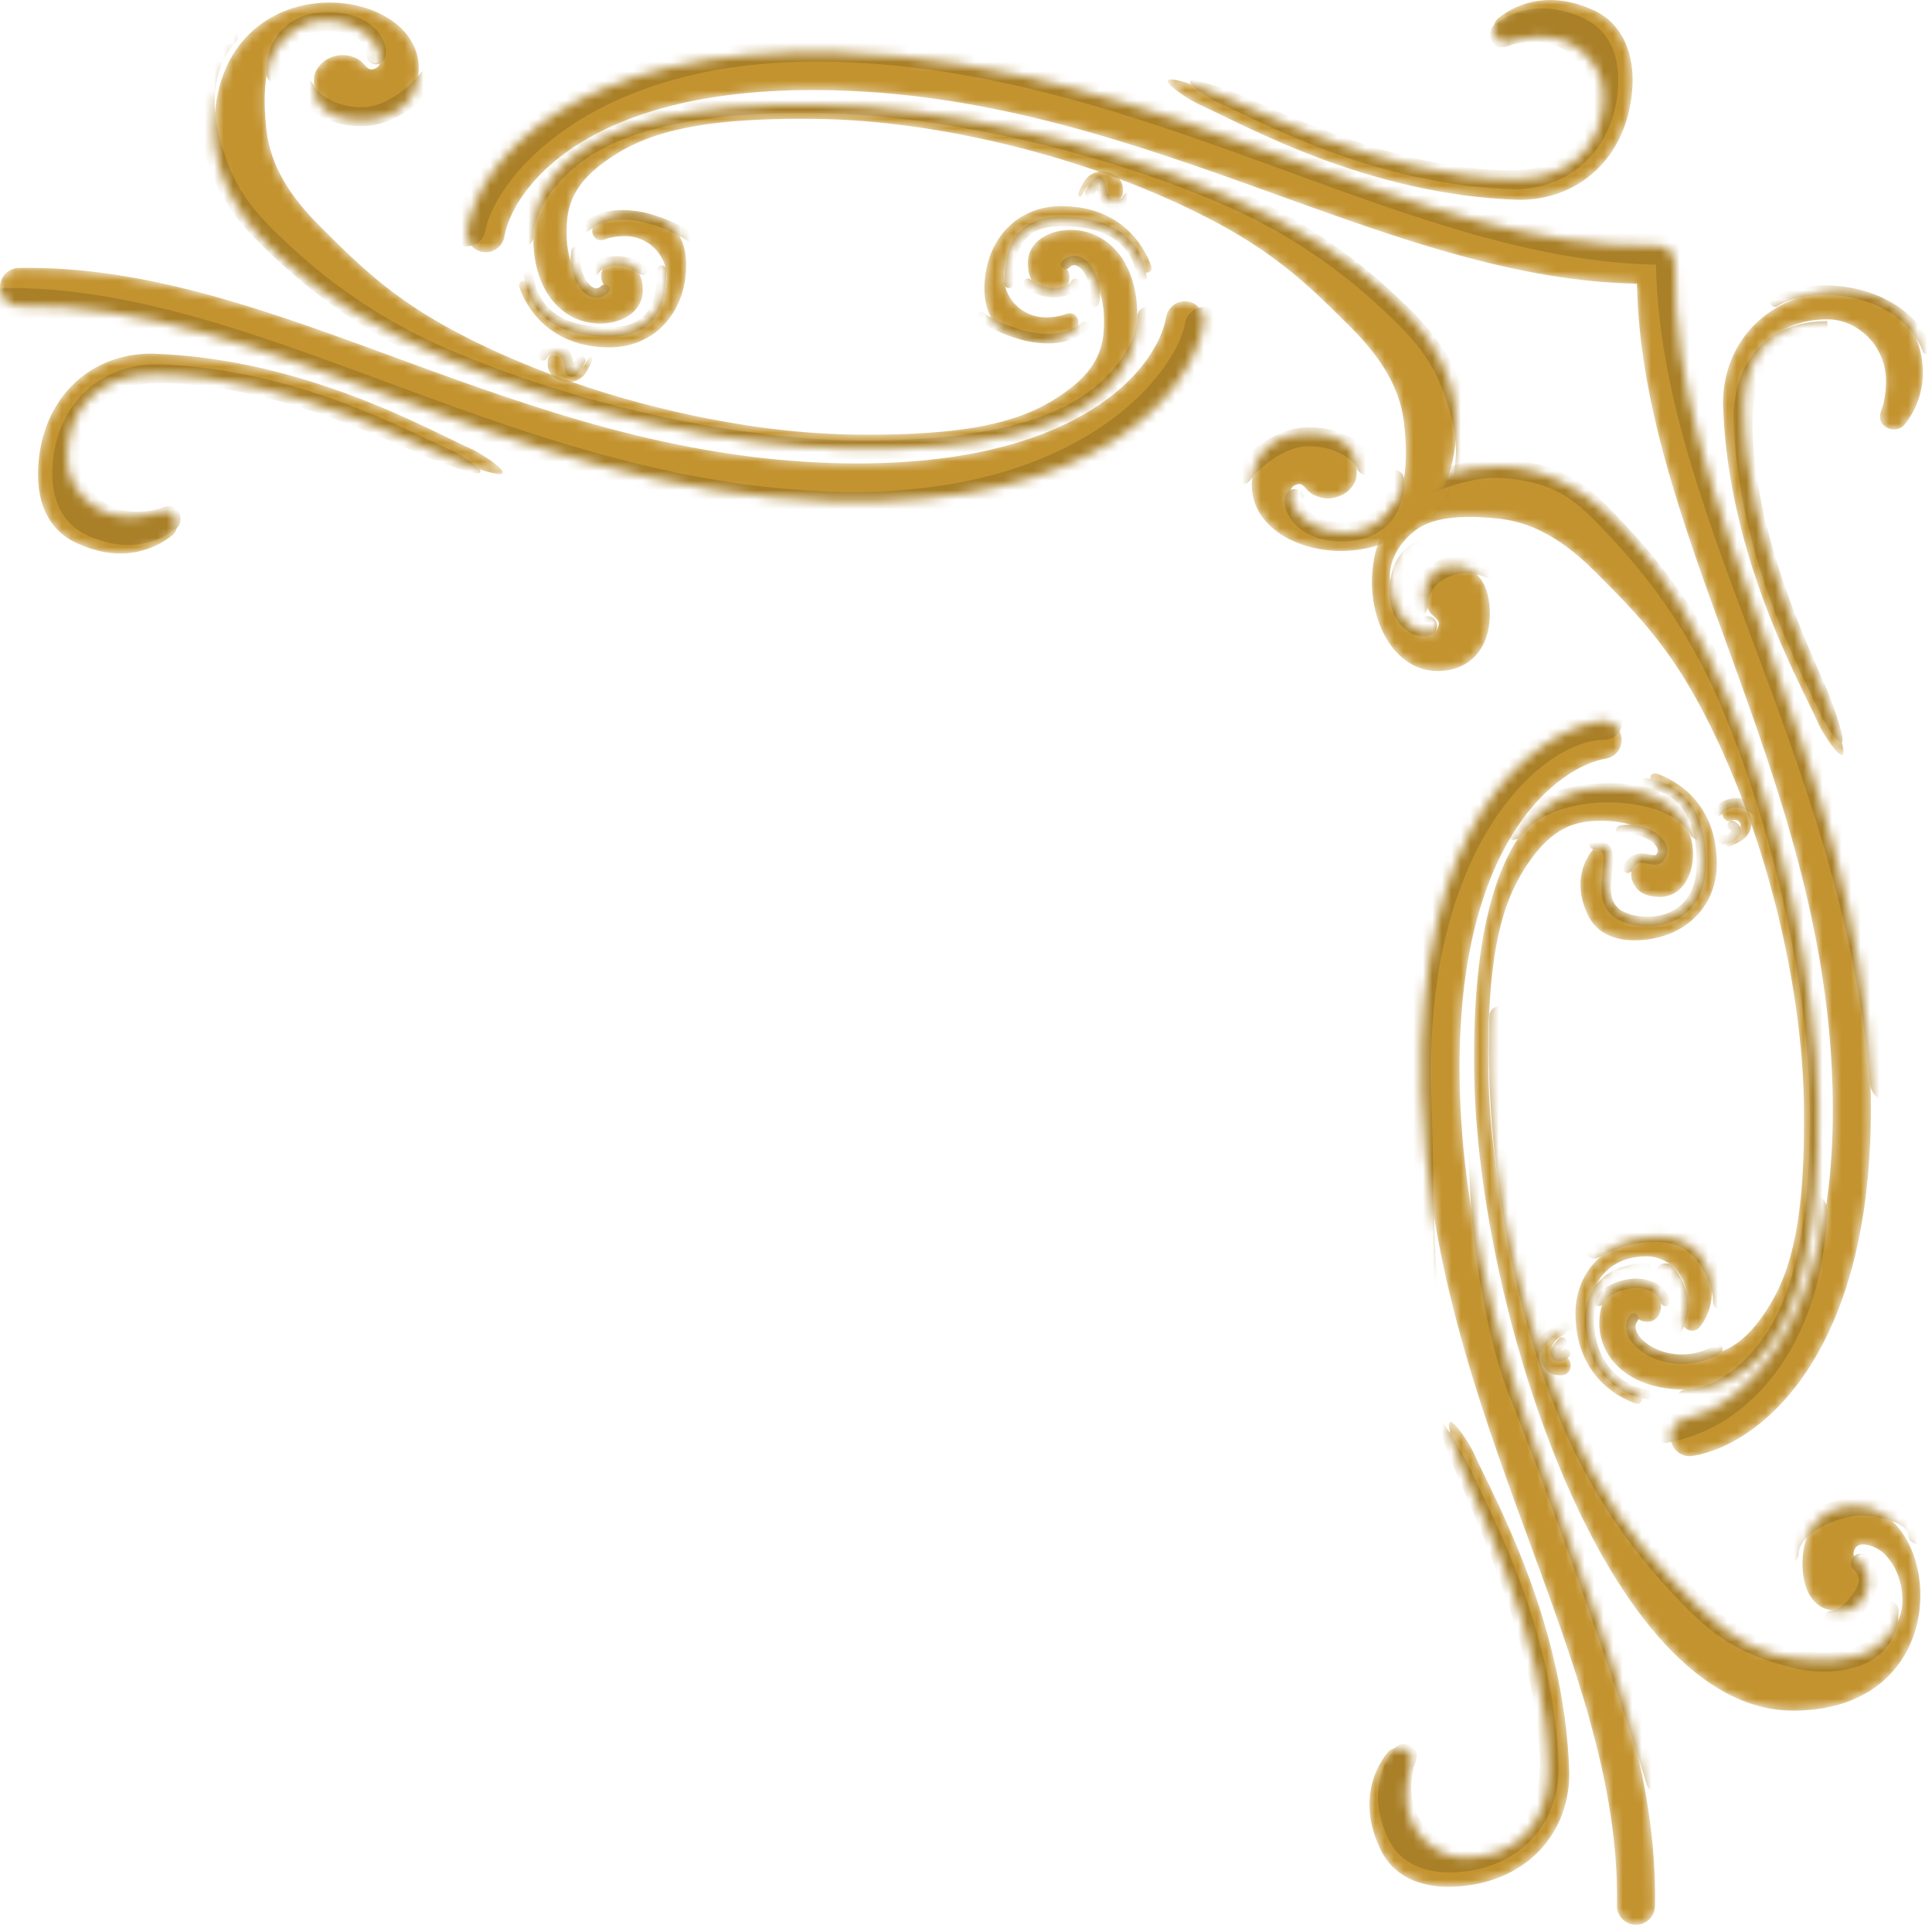 <svg width="203" height="203" viewBox="0 0 203 203" fill="none" xmlns="http://www.w3.org/2000/svg">
<mask id="mask0_171_470" style="mask-type:alpha" maskUnits="userSpaceOnUse" x="181" y="30" width="22" height="50">
<path d="M183.237 42.701C183.237 57.006 191.738 72.201 192.539 75.005C195.539 83.017 191.872 77.825 191.039 75.993C189.039 71.493 181.539 58.506 181.039 42.435C181.039 36.106 185.435 31.334 192.028 30.594C197 30.037 199.671 31.975 200.82 34.295C203.018 38.735 201.919 42.435 200.087 44.656C199.677 45.153 198.622 45.395 197.889 44.656C197.157 43.915 197.774 42.943 197.889 42.435C198.452 39.949 198.153 38.125 197.157 36.515C196.16 34.905 194.226 33.555 192.028 33.555C186.572 33.555 183.237 37.19 183.237 42.701Z" fill="#C3932F"/>
</mask>
<g mask="url(#mask0_171_470)">
<path d="M183.237 42.701C183.237 57.006 191.738 72.201 192.539 75.005C195.539 83.017 191.872 77.825 191.039 75.993C189.039 71.493 181.539 58.506 181.039 42.435C181.039 36.106 185.435 31.334 192.028 30.594C197 30.037 199.671 31.975 200.82 34.295C203.018 38.735 201.919 42.435 200.087 44.656C199.677 45.153 198.622 45.395 197.889 44.656C197.157 43.915 197.774 42.943 197.889 42.435C198.452 39.949 198.153 38.125 197.157 36.515C196.16 34.905 194.226 33.555 192.028 33.555C186.572 33.555 183.237 37.19 183.237 42.701Z" fill="#C3932F"/>
<path d="M184.14 44.249C184.14 57.427 191.832 71.426 192.556 74.008C195.27 81.39 191.953 76.606 191.199 74.919C189.389 70.773 182.604 58.809 182.151 44.003C182.151 38.172 185.5 33.742 192 33.742L192.094 35.822C187.157 35.822 184.14 39.171 184.14 44.249Z" fill="#A97F27"/>
<path d="M186.5 31.742C190.5 29.242 200 30.242 202.5 36.742" stroke="#A97F27" stroke-linecap="round"/>
</g>
<mask id="mask1_171_470" style="mask-type:alpha" maskUnits="userSpaceOnUse" x="49" y="5" width="148" height="149">
<path d="M175.567 151.334C175.749 152.423 176.779 153.159 177.869 152.978C185.264 151.745 197.354 141.666 196.539 113.946C196.028 96.586 190.654 81.383 185.588 67.413L185.218 66.393C180.253 52.711 175.764 40.342 176 27.848C176 26.278 175 25.791 173.963 25.811C161.462 26.046 149.143 21.608 135.515 16.699L134.508 16.336C120.594 11.326 105.451 6.011 88.094 5.501C60.375 4.686 50.295 16.776 49.063 24.171C48.881 25.261 49.617 26.291 50.707 26.473C51.796 26.654 52.827 25.918 53.008 24.829C53.776 20.224 61.296 8.714 87.977 9.499C104.619 9.989 119.209 15.079 133.153 20.099C133.598 20.259 134.042 20.42 134.486 20.58C147.156 25.147 159.457 29.581 172.001 29.81C172.235 42.359 176.72 54.71 181.337 67.427C181.501 67.876 181.664 68.326 181.827 68.777C186.906 82.779 192.051 97.424 192.541 114.064C193.325 140.744 181.815 148.265 177.211 149.032C176.121 149.214 175.385 150.244 175.567 151.334Z" fill="#C3932F"/>
</mask>
<g mask="url(#mask1_171_470)">
<path d="M175.567 151.334C175.749 152.423 176.779 153.159 177.869 152.978C185.264 151.745 197.354 141.666 196.539 113.946C196.028 96.586 190.654 81.383 185.588 67.413L185.218 66.393C180.253 52.711 175.764 40.342 176 27.848C176 26.278 175 25.791 173.963 25.811C161.462 26.046 149.143 21.608 135.515 16.699L134.508 16.336C120.594 11.326 105.451 6.011 88.094 5.501C60.375 4.686 50.295 16.776 49.063 24.171C48.881 25.261 49.617 26.291 50.707 26.473C51.796 26.654 52.827 25.918 53.008 24.829C53.776 20.224 61.296 8.714 87.977 9.499C104.619 9.989 119.209 15.079 133.153 20.099C133.598 20.259 134.042 20.42 134.486 20.58C147.156 25.147 159.457 29.581 172.001 29.81C172.235 42.359 176.72 54.71 181.337 67.427C181.501 67.876 181.664 68.326 181.827 68.777C186.906 82.779 192.051 97.424 192.541 114.064C193.325 140.744 181.815 148.265 177.211 149.032C176.121 149.214 175.385 150.244 175.567 151.334Z" fill="#C3932F"/>
<path d="M49.034 23.888C50.034 17.888 60.834 3.7 88.034 4.5C122.034 5.5 149.5 26.311 176 25.811C175.5 52.31 195.5 78.242 198.5 113.742M174 149.742C182.5 148.742 189.5 140.242 190 127.242" stroke="#A97F27" stroke-width="4" stroke-linecap="round"/>
</g>
<mask id="mask2_171_470" style="mask-type:alpha" maskUnits="userSpaceOnUse" x="144" y="49" width="48" height="98">
<path d="M147.816 52.342C149.993 50.321 153.184 49.005 157.539 49.005C162.483 49.005 167.021 51.705 171.027 56.041C175.035 60.378 178.558 66.403 181.485 73.182C187.339 86.739 190.854 103.428 191.039 115.998C191.24 129.636 188.989 137.142 186.032 141.247C183.047 145.393 179.393 146.005 177.039 146.005C174.2 146.005 171.954 145.23 170.408 143.953C168.858 142.672 168.039 140.906 168.039 139.005C168.039 137.931 168.306 136.828 168.873 135.978C169.45 135.112 170.345 134.505 171.539 134.505C172.702 134.505 173.572 134.855 174.04 135.505C174.489 136.129 174.54 136.508 174.54 137.005C174.54 137.281 174.54 138.005 174.04 138.505C173.54 139.005 172.54 139.005 172.04 138.505C171.54 138.005 171.17 139.636 172.04 140.505C172.54 141.005 174.04 142.505 177.54 142.505C179.686 142.505 182.3 142.309 185.04 138.505C187.808 134.66 189.739 129.566 189.54 116.005C189.357 103.574 185.54 87.005 178.54 74.005C175.04 67.505 171.54 64.005 167.54 60.005C163.54 56.005 160.242 54.811 157.54 54.505C154.837 54.199 151.139 54.105 149.04 55.505C147.401 56.597 146.04 58.505 146.04 60.505C146.04 63.005 147.04 64.505 147.816 65.358C148.593 66.211 150.54 67.005 151.04 66.005C151.54 65.005 150.54 65.005 150.04 64.005C149.54 63.005 149.54 62.005 150.04 61.005C150.54 60.005 151.54 59.505 152.04 59.505C152.54 59.505 153.853 59.35 154.837 60.078C155.839 60.819 156.54 62.206 156.54 64.505C156.54 66.349 156.012 67.857 155.03 68.909C154.045 69.964 152.654 70.505 151.039 70.505C148.686 70.505 146.824 69.08 145.646 67.053C144.47 65.029 143.938 62.357 144.23 59.7C144.522 57.038 145.644 54.358 147.816 52.342Z" fill="#C3932F"/>
</mask>
<g mask="url(#mask2_171_470)">
<path d="M147.816 52.342C149.993 50.321 153.184 49.005 157.539 49.005C162.483 49.005 167.021 51.705 171.027 56.041C175.035 60.378 178.558 66.403 181.485 73.182C187.339 86.739 190.854 103.428 191.039 115.998C191.24 129.636 188.989 137.142 186.032 141.247C183.047 145.393 179.393 146.005 177.039 146.005C174.2 146.005 171.954 145.23 170.408 143.953C168.858 142.672 168.039 140.906 168.039 139.005C168.039 137.931 168.306 136.828 168.873 135.978C169.45 135.112 170.345 134.505 171.539 134.505C172.702 134.505 173.572 134.855 174.04 135.505C174.489 136.129 174.54 136.508 174.54 137.005C174.54 137.281 174.54 138.005 174.04 138.505C173.54 139.005 172.54 139.005 172.04 138.505C171.54 138.005 171.17 139.636 172.04 140.505C172.54 141.005 174.04 142.505 177.54 142.505C179.686 142.505 182.3 142.309 185.04 138.505C187.808 134.66 189.739 129.566 189.54 116.005C189.357 103.574 185.54 87.005 178.54 74.005C175.04 67.505 171.54 64.005 167.54 60.005C163.54 56.005 160.242 54.811 157.54 54.505C154.837 54.199 151.139 54.105 149.04 55.505C147.401 56.597 146.04 58.505 146.04 60.505C146.04 63.005 147.04 64.505 147.816 65.358C148.593 66.211 150.54 67.005 151.04 66.005C151.54 65.005 150.54 65.005 150.04 64.005C149.54 63.005 149.54 62.005 150.04 61.005C150.54 60.005 151.54 59.505 152.04 59.505C152.54 59.505 153.853 59.35 154.837 60.078C155.839 60.819 156.54 62.206 156.54 64.505C156.54 66.349 156.012 67.857 155.03 68.909C154.045 69.964 152.654 70.505 151.039 70.505C148.686 70.505 146.824 69.08 145.646 67.053C144.47 65.029 143.938 62.357 144.23 59.7C144.522 57.038 145.644 54.358 147.816 52.342Z" fill="#C3932F"/>
<path d="M145.5 53.742C147.677 51.721 153.375 48.886 158 49.242C164.5 49.742 166.646 52.169 170.651 56.505C174.659 60.843 178.558 66.403 181.485 73.182C187.339 86.739 190.967 103.436 191.151 116.005C191.352 129.644 188.989 137.142 186.032 141.247C183.047 145.393 179.505 147.005 177.151 147.005M152.151 57.242C150.151 57.242 147 57.742 147 62.242C147 64.979 149 66.242 150 65.742M156.5 59.742C153 58.242 149 60.242 149 63.742" stroke="#A97F27" stroke-width="2" stroke-linecap="round"/>
<path d="M180.5 141.741C175.5 144.742 170 140.742 171.652 138.505M175 136.742C174 133.742 169 134.742 168 136.742" stroke="#A97F27" stroke-linecap="round"/>
</g>
<mask id="mask3_171_470" style="mask-type:alpha" maskUnits="userSpaceOnUse" x="165" y="129" width="15" height="19">
<path fill-rule="evenodd" clip-rule="evenodd" d="M167.039 138.185C167.039 143.894 170.319 145.905 172.197 146.53C172.459 146.618 172.601 146.901 172.513 147.163C172.426 147.425 172.143 147.566 171.881 147.479C169.759 146.772 165.539 144.295 165.539 138.005C165.539 133.729 168.539 130.505 173.039 130.005C176.453 129.626 178.255 130.937 179.039 132.505C180.539 135.505 179.789 138.005 178.539 139.505C178.259 139.841 177.539 140.005 177.039 139.505C176.539 139.005 176.961 138.348 177.039 138.005C177.423 136.325 177.219 135.093 176.539 134.005C175.859 132.917 174.539 132.005 173.039 132.005C169.315 132.005 167.039 134.461 167.039 138.185Z" fill="#C3932F"/>
</mask>
<g mask="url(#mask3_171_470)">
<path fill-rule="evenodd" clip-rule="evenodd" d="M167.039 138.185C167.039 143.894 170.319 145.905 172.197 146.53C172.459 146.618 172.601 146.901 172.513 147.163C172.426 147.425 172.143 147.566 171.881 147.479C169.759 146.772 165.539 144.295 165.539 138.005C165.539 133.729 168.539 130.505 173.039 130.005C176.453 129.626 178.255 130.937 179.039 132.505C180.539 135.505 179.789 138.005 178.539 139.505C178.259 139.841 177.539 140.005 177.039 139.505C176.539 139.005 176.961 138.348 177.039 138.005C177.423 136.325 177.219 135.093 176.539 134.005C175.859 132.917 174.539 132.005 173.039 132.005C169.315 132.005 167.039 134.461 167.039 138.185Z" fill="#C3932F"/>
<path d="M173 133.242C169.5 133.242 167 135.242 167 138.742C167 143.742 170.5 146.242 173.15 146.505" stroke="#A97F27" stroke-linecap="round"/>
<path d="M167.5 131.242C171 129.241 175.5 128.742 178 130.742C180.035 132.37 181 135.242 181 136.742M175.5 139.742C177 138.242 176.5 135.242 175 133.742" stroke="#A97F27" stroke-width="2" stroke-linecap="round"/>
</g>
<mask id="mask4_171_470" style="mask-type:alpha" maskUnits="userSpaceOnUse" x="161" y="139" width="5" height="6">
<path d="M163.05 140.364C163.56 140.089 164.538 139.504 164.538 140.004C164.538 140.364 163.038 140.504 163.038 142.004C163.038 142.504 163.566 142.74 164.038 142.504C164.509 142.269 165.038 142.847 165.038 143.504C165.038 144.162 164.536 144.504 164.038 144.504C163.788 144.504 163.073 144.542 162.538 144.004C161.587 143.052 161.603 141.146 163.05 140.364Z" fill="#C3932F"/>
</mask>
<g mask="url(#mask4_171_470)">
<path d="M163.05 140.364C163.56 140.089 164.538 139.504 164.538 140.004C164.538 140.364 163.038 140.504 163.038 142.004C163.038 142.504 163.566 142.74 164.038 142.504C164.509 142.269 165.038 142.847 165.038 143.504C165.038 144.162 164.536 144.504 164.038 144.504C163.788 144.504 163.073 144.542 162.538 144.004C161.587 143.052 161.603 141.146 163.05 140.364Z" fill="#C3932F"/>
<path d="M164.501 142.242C164 142.742 162.5 142.742 164.151 141.005M161 143.742C161 141.242 163 139.742 165 139.242" stroke="#A97F27" stroke-linecap="round"/>
</g>
<mask id="mask5_171_470" style="mask-type:alpha" maskUnits="userSpaceOnUse" x="143" y="149" width="22" height="50">
<path d="M162.695 186.045C162.695 171.741 154.193 156.545 153.393 153.742C150.393 145.729 154.059 150.922 154.893 152.753C156.893 157.253 164.393 170.241 164.893 186.311C164.893 192.64 160.497 197.412 153.903 198.152C148.901 198.713 146.26 196.772 145.112 194.452C142.914 190.011 144.013 186.311 145.845 184.091C146.255 183.593 147.31 183.351 148.042 184.091C148.775 184.831 148.157 185.803 148.042 186.311C147.48 188.797 147.779 190.621 148.775 192.232C149.771 193.842 151.705 195.192 153.903 195.192C159.36 195.192 162.695 191.557 162.695 186.045Z" fill="#C3932F"/>
</mask>
<g mask="url(#mask5_171_470)">
<path d="M162.695 186.045C162.695 171.741 154.193 156.545 153.393 153.742C150.393 145.729 154.059 150.922 154.893 152.753C156.893 157.253 164.393 170.241 164.893 186.311C164.893 192.64 160.497 197.412 153.903 198.152C148.901 198.713 146.26 196.772 145.112 194.452C142.914 190.011 144.013 186.311 145.845 184.091C146.255 183.593 147.31 183.351 148.042 184.091C148.775 184.831 148.157 185.803 148.042 186.311C147.48 188.797 147.779 190.621 148.775 192.232C149.771 193.842 151.705 195.192 153.903 195.192C159.36 195.192 162.695 191.557 162.695 186.045Z" fill="#C3932F"/>
<path d="M161.793 185.498C161.793 172.32 152.724 154.824 152 152.242C149.286 144.86 153.98 153.14 154.734 154.828C156.543 158.974 163.329 170.938 163.781 185.743C163.781 191.574 159.804 195.97 153.839 196.652C149.313 197.169 146.923 195.38 145.884 193.243C143.896 189.152 144.89 185.743 146.547 183.698C146.919 183.239 147.873 183.016 148.536 183.698C149.199 184.38 148.64 185.275 148.536 185.743C148.027 188.034 148.297 189.714 149.199 191.197C150.1 192.681 151.85 193.925 153.839 193.925C158.775 193.925 161.793 190.576 161.793 185.498Z" fill="#A97F27"/>
</g>
<mask id="mask6_171_470" style="mask-type:alpha" maskUnits="userSpaceOnUse" x="149" y="75" width="25" height="128">
<path d="M168.393 77.742C162.393 78.742 150.593 87.542 151.393 114.742C152.393 148.742 172.393 173.742 171.893 200.242" stroke="#C3932F" stroke-width="4" stroke-linecap="round"/>
</mask>
<g mask="url(#mask6_171_470)">
<path d="M168.393 77.742C162.393 78.742 150.593 87.542 151.393 114.742C152.393 148.742 172.393 173.742 171.893 200.242" stroke="#C3932F" stroke-width="4" stroke-linecap="round"/>
<path d="M168.5 75.742C161 75.742 147.593 87.542 148.393 114.742C148.849 130.242 148.393 132.742 150 141.742" stroke="#A97F27" stroke-width="4" stroke-linecap="round"/>
<path d="M173.999 187.242C169.999 174.242 162.735 154.15 159.5 146.242C156.265 138.334 151.499 111.242 161 107.742" stroke="#A97F27" stroke-width="2" stroke-linecap="round"/>
</g>
<mask id="mask7_171_470" style="mask-type:alpha" maskUnits="userSpaceOnUse" x="154" y="82" width="48" height="98">
<path d="M198.116 176.405C195.939 178.426 192.749 179.742 188.393 179.742C183.45 179.742 178.912 177.041 174.906 172.706C170.898 168.368 167.374 162.344 164.447 155.565C158.594 142.008 155.078 125.318 154.893 112.749C154.693 99.11 156.944 91.604 159.9 87.499C162.886 83.353 166.54 82.742 168.893 82.742C171.732 82.742 173.978 83.516 175.524 84.794C177.075 86.075 177.893 87.84 177.893 89.742C177.893 90.816 177.626 91.919 177.059 92.769C176.483 93.634 175.587 94.242 174.393 94.242C173.23 94.242 172.361 93.891 171.893 93.242C171.444 92.618 171.393 92.238 171.393 91.742C171.393 91.466 171.393 90.742 171.893 90.242C172.393 89.742 173.393 89.742 173.893 90.242C174.393 90.742 174.762 89.111 173.893 88.242C173.393 87.742 171.893 86.242 168.393 86.242C166.247 86.242 163.632 86.438 160.893 90.242C158.124 94.087 156.194 99.18 156.393 112.742C156.576 125.173 160.393 141.742 167.393 154.742C170.893 161.242 174.393 164.742 178.393 168.742C182.393 172.742 185.69 173.935 188.393 174.242C191.096 174.548 194.794 174.641 196.893 173.242C198.532 172.149 199.893 170.242 199.893 168.242C199.893 165.742 198.893 164.242 198.116 163.389C197.339 162.536 195.393 161.742 194.893 162.742C194.393 163.742 195.393 163.742 195.893 164.742C196.393 165.742 196.393 166.742 195.893 167.742C195.393 168.742 194.393 169.242 193.893 169.242C193.393 169.242 192.079 169.397 191.096 168.669C190.094 167.927 189.393 166.541 189.393 164.242C189.393 162.398 189.921 160.89 190.903 159.838C191.887 158.783 193.279 158.242 194.893 158.242C197.246 158.242 199.108 159.666 200.286 161.694C201.463 163.718 201.994 166.389 201.703 169.046C201.411 171.708 200.288 174.389 198.116 176.405Z" fill="#C3932F"/>
</mask>
<g mask="url(#mask7_171_470)">
<path d="M198.116 176.405C195.939 178.426 192.749 179.742 188.393 179.742C183.45 179.742 178.912 177.041 174.906 172.706C170.898 168.368 167.374 162.344 164.447 155.565C158.594 142.008 155.078 125.318 154.893 112.749C154.693 99.11 156.944 91.604 159.9 87.499C162.886 83.353 166.54 82.742 168.893 82.742C171.732 82.742 173.978 83.516 175.524 84.794C177.075 86.075 177.893 87.84 177.893 89.742C177.893 90.816 177.626 91.919 177.059 92.769C176.483 93.634 175.587 94.242 174.393 94.242C173.23 94.242 172.361 93.891 171.893 93.242C171.444 92.618 171.393 92.238 171.393 91.742C171.393 91.466 171.393 90.742 171.893 90.242C172.393 89.742 173.393 89.742 173.893 90.242C174.393 90.742 174.762 89.111 173.893 88.242C173.393 87.742 171.893 86.242 168.393 86.242C166.247 86.242 163.632 86.438 160.893 90.242C158.124 94.087 156.194 99.18 156.393 112.742C156.576 125.173 160.393 141.742 167.393 154.742C170.893 161.242 174.393 164.742 178.393 168.742C182.393 172.742 185.69 173.935 188.393 174.242C191.096 174.548 194.794 174.641 196.893 173.242C198.532 172.149 199.893 170.242 199.893 168.242C199.893 165.742 198.893 164.242 198.116 163.389C197.339 162.536 195.393 161.742 194.893 162.742C194.393 163.742 195.393 163.742 195.893 164.742C196.393 165.742 196.393 166.742 195.893 167.742C195.393 168.742 194.393 169.242 193.893 169.242C193.393 169.242 192.079 169.397 191.096 168.669C190.094 167.927 189.393 166.541 189.393 164.242C189.393 162.398 189.921 160.89 190.903 159.838C191.887 158.783 193.279 158.242 194.893 158.242C197.246 158.242 199.108 159.666 200.286 161.694C201.463 163.718 201.994 166.389 201.703 169.046C201.411 171.708 200.288 174.389 198.116 176.405Z" fill="#C3932F"/>
<path d="M198.5 169.242C198.5 174.242 193 175.367 188.5 174.242C182.5 172.742 180.006 170.577 176 166.242C171.992 161.904 168.093 156.344 165.166 149.565C159.312 136.008 157 119.242 157.5 106.742M159 87.242C163 81.742 176 82.242 178.5 87.242M192.5 170.242C194 170.242 195.5 168.242 196 167.242C196.5 166.242 196.5 165.242 195.5 164.242M201.5 161.242C201.5 159.242 198 158.242 195.5 158.242C193 158.242 188 160.242 188 163.242" stroke="#A97F27" stroke-width="2" stroke-linecap="round"/>
<path d="M170.281 87.242C172.782 86.742 175.781 88.742 174.282 90.242C173.5 90.742 172 89.242 171 91.242" stroke="#A97F27" stroke-linecap="round"/>
</g>
<mask id="mask8_171_470" style="mask-type:alpha" maskUnits="userSpaceOnUse" x="166" y="81" width="15" height="18">
<path fill-rule="evenodd" clip-rule="evenodd" d="M178.893 90.562C178.893 84.852 175.612 82.842 173.734 82.216C173.472 82.129 173.331 81.846 173.418 81.584C173.506 81.322 173.789 81.18 174.051 81.267C176.173 81.975 180.393 84.451 180.393 90.742C180.393 95.018 177.393 98.242 172.893 98.742C169.479 99.121 167.676 97.809 166.893 96.242C165.393 93.242 166.143 90.742 167.393 89.242C167.673 88.906 168.393 88.742 168.893 89.242C169.393 89.742 168.971 90.398 168.893 90.742C168.508 92.421 168.713 93.654 169.393 94.742C170.072 95.83 171.393 96.742 172.893 96.742C176.616 96.742 178.893 94.286 178.893 90.562Z" fill="#C3932F"/>
</mask>
<g mask="url(#mask8_171_470)">
<path fill-rule="evenodd" clip-rule="evenodd" d="M178.893 90.562C178.893 84.852 175.612 82.842 173.734 82.216C173.472 82.129 173.331 81.846 173.418 81.584C173.506 81.322 173.789 81.18 174.051 81.267C176.173 81.975 180.393 84.451 180.393 90.742C180.393 95.018 177.393 98.242 172.893 98.742C169.479 99.121 167.676 97.809 166.893 96.242C165.393 93.242 166.143 90.742 167.393 89.242C167.673 88.906 168.393 88.742 168.893 89.242C169.393 89.742 168.971 90.398 168.893 90.742C168.508 92.421 168.713 93.654 169.393 94.742C170.072 95.83 171.393 96.742 172.893 96.742C176.616 96.742 178.893 94.286 178.893 90.562Z" fill="#C3932F"/>
<path d="M167.5 88.742C171.5 88.742 165.5 95.658 172 96.742C175 97.242 178.78 95.742 178.78 90.742C178.78 85.742 176.78 82.742 172.78 82.242" stroke="#A97F27" stroke-linecap="round"/>
</g>
<mask id="mask9_171_470" style="mask-type:alpha" maskUnits="userSpaceOnUse" x="180" y="84" width="5" height="5">
<path d="M182.882 88.382C182.371 88.658 181.394 89.242 181.394 88.742C181.394 88.382 182.894 88.242 182.894 86.742C182.894 86.242 182.366 86.007 181.894 86.242C181.422 86.478 180.894 85.9 180.894 85.242C180.894 84.585 181.395 84.242 181.894 84.242C182.143 84.242 182.858 84.205 183.394 84.742C184.345 85.694 184.328 87.601 182.882 88.382Z" fill="#C3932F"/>
</mask>
<g mask="url(#mask9_171_470)">
<path d="M182.882 88.382C182.371 88.658 181.394 89.242 181.394 88.742C181.394 88.382 182.894 88.242 182.894 86.742C182.894 86.242 182.366 86.007 181.894 86.242C181.422 86.478 180.894 85.9 180.894 85.242C180.894 84.585 181.395 84.242 181.894 84.242C182.143 84.242 182.858 84.205 183.394 84.742C184.345 85.694 184.328 87.601 182.882 88.382Z" fill="#C3932F"/>
<path d="M184.5 85.242C183.5 84.242 181.781 83.867 180.5 85.242M181 88.242C182 88.242 183 87.242 182 86.742" stroke="#A97F27" stroke-linecap="round"/>
</g>
<mask id="mask10_171_470" style="mask-type:alpha" maskUnits="userSpaceOnUse" x="122" y="0" width="50" height="21">
<path d="M159.338 18.802C145.033 18.802 129.838 10.301 127.034 9.5C119.022 6.5 124.214 10.167 126.046 11C130.546 13 143.533 20.5 159.604 21C165.933 21 170.705 16.604 171.445 10.011C172 5.242 170.064 2.368 167.744 1.219C163.304 -0.978 159.604 0.12 157.384 1.952C156.886 2.362 156.644 3.417 157.384 4.15C158.124 4.882 159.096 4.265 159.604 4.15C162.09 3.587 163.914 3.886 165.524 4.882C167.134 5.879 168.484 7.813 168.484 10.011C168.484 15.467 164.849 18.802 159.338 18.802Z" fill="#C3932F"/>
</mask>
<g mask="url(#mask10_171_470)">
<path d="M159.338 18.802C145.033 18.802 129.838 10.301 127.034 9.5C119.022 6.5 124.214 10.167 126.046 11C130.546 13 143.533 20.5 159.604 21C165.933 21 170.705 16.604 171.445 10.011C172 5.242 170.064 2.368 167.744 1.219C163.304 -0.978 159.604 0.12 157.384 1.952C156.886 2.362 156.644 3.417 157.384 4.15C158.124 4.882 159.096 4.265 159.604 4.15C162.09 3.587 163.914 3.886 165.524 4.882C167.134 5.879 168.484 7.813 168.484 10.011C168.484 15.467 164.849 18.802 159.338 18.802Z" fill="#C3932F"/>
<path d="M158.79 17.9C145.612 17.9 131.613 10.208 129.031 9.483C121.649 6.769 126.432 10.087 128.12 10.841C132.266 12.65 144.23 19.436 159.036 19.888C164.867 19.888 169.262 15.911 169.944 9.946C170.461 5.42 168.673 3.03 166.535 1.991C162.445 0.003 159.036 0.997 156.99 2.654C156.532 3.026 156.308 3.98 156.99 4.643C157.672 5.306 158.568 4.747 159.036 4.643C161.326 4.134 163.007 4.404 164.49 5.306C165.973 6.207 167.217 7.957 167.217 9.946C167.217 14.882 163.868 17.9 158.79 17.9Z" fill="#A97F27"/>
</g>
<mask id="mask11_171_470" style="mask-type:alpha" maskUnits="userSpaceOnUse" x="56" y="10" width="98" height="48">
<path d="M149.697 54.223C151.718 52.046 153.034 48.855 153.034 44.5C153.034 39.556 150.334 35.019 145.998 31.013C141.661 27.005 135.636 23.481 128.857 20.554C115.3 14.7 98.611 11.185 86.041 11C72.403 10.8 64.897 13.051 60.792 16.007C56.646 18.993 56.034 22.647 56.034 25C56.034 27.839 56.809 30.085 58.086 31.631C59.367 33.182 61.133 34 63.034 34C64.108 34 65.211 33.733 66.061 33.166C66.927 32.59 67.534 31.694 67.534 30.5C67.534 29.337 67.184 28.468 66.534 28C65.91 27.551 65.531 27.5 65.034 27.5C64.758 27.5 64.034 27.5 63.534 28C63.034 28.5 63.034 29.5 63.534 30C64.034 30.5 62.403 30.869 61.534 30C61.034 29.5 59.535 28 59.534 24.5C59.534 22.354 59.73 19.739 63.534 17C67.379 14.231 72.473 12.301 86.034 12.5C98.465 12.683 115.034 16.5 128.034 23.5C134.534 27 138.034 30.5 142.034 34.5C146.034 38.5 147.228 41.797 147.534 44.5C147.841 47.203 147.934 50.901 146.534 53C145.442 54.639 143.534 56 141.534 56C139.034 56 137.534 55 136.681 54.223C135.828 53.446 135.034 51.5 136.034 51C137.034 50.5 137.034 51.5 138.034 52C139.034 52.5 140.034 52.5 141.034 52C142.034 51.5 142.534 50.5 142.534 50C142.534 49.5 142.689 48.186 141.961 47.203C141.22 46.201 139.833 45.5 137.534 45.5C135.69 45.5 134.182 46.028 133.131 47.01C132.075 47.994 131.534 49.386 131.534 51C131.534 53.353 132.959 55.215 134.986 56.393C137.01 57.57 139.682 58.101 142.339 57.81C145.001 57.517 147.681 56.395 149.697 54.223Z" fill="#C3932F"/>
</mask>
<g mask="url(#mask11_171_470)">
<path d="M149.697 54.223C151.718 52.046 153.034 48.855 153.034 44.5C153.034 39.556 150.334 35.019 145.998 31.013C141.661 27.005 135.636 23.481 128.857 20.554C115.3 14.7 98.611 11.185 86.041 11C72.403 10.8 64.897 13.051 60.792 16.007C56.646 18.993 56.034 22.647 56.034 25C56.034 27.839 56.809 30.085 58.086 31.631C59.367 33.182 61.133 34 63.034 34C64.108 34 65.211 33.733 66.061 33.166C66.927 32.59 67.534 31.694 67.534 30.5C67.534 29.337 67.184 28.468 66.534 28C65.91 27.551 65.531 27.5 65.034 27.5C64.758 27.5 64.034 27.5 63.534 28C63.034 28.5 63.034 29.5 63.534 30C64.034 30.5 62.403 30.869 61.534 30C61.034 29.5 59.535 28 59.534 24.5C59.534 22.354 59.73 19.739 63.534 17C67.379 14.231 72.473 12.301 86.034 12.5C98.465 12.683 115.034 16.5 128.034 23.5C134.534 27 138.034 30.5 142.034 34.5C146.034 38.5 147.228 41.797 147.534 44.5C147.841 47.203 147.934 50.901 146.534 53C145.442 54.639 143.534 56 141.534 56C139.034 56 137.534 55 136.681 54.223C135.828 53.446 135.034 51.5 136.034 51C137.034 50.5 137.034 51.5 138.034 52C139.034 52.5 140.034 52.5 141.034 52C142.034 51.5 142.534 50.5 142.534 50C142.534 49.5 142.689 48.186 141.961 47.203C141.22 46.201 139.833 45.5 137.534 45.5C135.69 45.5 134.182 46.028 133.131 47.01C132.075 47.994 131.534 49.386 131.534 51C131.534 53.353 132.959 55.215 134.986 56.393C137.01 57.57 139.682 58.101 142.339 57.81C145.001 57.517 147.681 56.395 149.697 54.223Z" fill="#C3932F"/>
<path d="M151.534 54.388C153.555 52.211 154.659 48.388 153.534 43.888C152.034 37.888 149.87 35.394 145.534 31.388C141.196 27.38 135.636 23.481 128.857 20.554C115.3 14.7 98.603 11.073 86.034 10.888C72.395 10.688 64.897 13.051 60.792 16.007C56.646 18.993 55.034 22.535 55.034 24.888M146.534 50.388C146.701 52.055 145.834 55.888 141.034 55.888C137.034 55.888 135.701 53.388 136.034 52.388M130.534 49.888C131.534 48.555 134.334 45.888 137.534 45.888C141.534 45.888 143.534 48.388 143.534 48.888" stroke="#A97F27" stroke-width="2" stroke-linecap="round"/>
<path d="M60.534 26.388C60.035 28.889 62.035 31.888 63.535 30.388M62.534 28.388C63.034 27.388 65.534 26.788 67.534 28.388" stroke="#A97F27" stroke-linecap="round"/>
</g>
<mask id="mask12_171_470" style="mask-type:alpha" maskUnits="userSpaceOnUse" x="54" y="22" width="19" height="15">
<path fill-rule="evenodd" clip-rule="evenodd" d="M63.854 35C58.145 35 56.135 31.72 55.509 29.842C55.421 29.58 55.138 29.438 54.876 29.526C54.614 29.613 54.473 29.896 54.56 30.158C55.267 32.28 57.744 36.5 64.034 36.5C68.311 36.5 71.534 33.5 72.034 29C72.413 25.586 71.102 23.784 69.534 23C66.534 21.5 64.034 22.25 62.534 23.5C62.198 23.78 62.034 24.5 62.534 25C63.034 25.5 63.691 25.078 64.034 25C65.714 24.616 66.946 24.82 68.034 25.5C69.122 26.18 70.034 27.5 70.034 29C70.034 32.724 67.578 35 63.854 35Z" fill="#C3932F"/>
</mask>
<g mask="url(#mask12_171_470)">
<path fill-rule="evenodd" clip-rule="evenodd" d="M63.854 35C58.145 35 56.135 31.72 55.509 29.842C55.421 29.58 55.138 29.438 54.876 29.526C54.614 29.613 54.473 29.896 54.56 30.158C55.267 32.28 57.744 36.5 64.034 36.5C68.311 36.5 71.534 33.5 72.034 29C72.413 25.586 71.102 23.784 69.534 23C66.534 21.5 64.034 22.25 62.534 23.5C62.198 23.78 62.034 24.5 62.534 25C63.034 25.5 63.691 25.078 64.034 25C65.714 24.616 66.946 24.82 68.034 25.5C69.122 26.18 70.034 27.5 70.034 29C70.034 32.724 67.578 35 63.854 35Z" fill="#C3932F"/>
<path d="M72.534 24.888C70.201 23.388 64.734 21.088 61.534 23.888M69.534 28.388C69.534 31.888 68.534 34.888 64.034 34.888C59.034 34.888 56.034 32.888 55.534 28.888" stroke="#A97F27" stroke-linecap="round"/>
</g>
<mask id="mask13_171_470" style="mask-type:alpha" maskUnits="userSpaceOnUse" x="57" y="37" width="6" height="4">
<path d="M61.675 38.989C61.95 38.479 62.535 37.501 62.035 37.501C61.675 37.501 61.535 39.001 60.035 39.001C59.535 39.001 59.299 38.473 59.535 38.001C59.77 37.53 59.192 37.001 58.535 37.001C57.877 37.001 57.535 37.503 57.535 38.001C57.535 38.251 57.498 38.966 58.035 39.501C58.987 40.452 60.893 40.436 61.675 38.989Z" fill="#C3932F"/>
</mask>
<g mask="url(#mask13_171_470)">
<path d="M61.675 38.989C61.95 38.479 62.535 37.501 62.035 37.501C61.675 37.501 61.535 39.001 60.035 39.001C59.535 39.001 59.299 38.473 59.535 38.001C59.77 37.53 59.192 37.001 58.535 37.001C57.877 37.001 57.535 37.503 57.535 38.001C57.535 38.251 57.498 38.966 58.035 39.501C58.987 40.452 60.893 40.436 61.675 38.989Z" fill="#C3932F"/>
<path d="M57.034 37.388C57.534 36.388 59.034 36.388 59.534 37.388C60.034 38.388 59.534 40.388 61.034 37.888" stroke="#A97F27" stroke-linecap="round"/>
</g>
<mask id="mask14_171_470" style="mask-type:alpha" maskUnits="userSpaceOnUse" x="3" y="37" width="50" height="22">
<path d="M16.197 39.352C30.501 39.352 45.697 47.854 48.5 48.654C56.513 51.654 51.32 47.988 49.488 47.154C44.988 45.154 32.001 37.654 15.93 37.154C9.601 37.154 4.83 41.55 4.09 48.144C3.528 53.146 5.47 55.787 7.79 56.935C12.23 59.133 15.931 58.034 18.151 56.202C18.648 55.792 18.891 54.737 18.151 54.005C17.411 53.272 16.439 53.889 15.931 54.005C13.444 54.567 11.62 54.268 10.01 53.272C8.4 52.276 7.05 50.341 7.05 48.144C7.05 42.687 10.685 39.352 16.197 39.352Z" fill="#C3932F"/>
</mask>
<g mask="url(#mask14_171_470)">
<path d="M16.197 39.352C30.501 39.352 45.697 47.854 48.5 48.654C56.513 51.654 51.32 47.988 49.488 47.154C44.988 45.154 32.001 37.654 15.93 37.154C9.601 37.154 4.83 41.55 4.09 48.144C3.528 53.146 5.47 55.787 7.79 56.935C12.23 59.133 15.931 58.034 18.151 56.202C18.648 55.792 18.891 54.737 18.151 54.005C17.411 53.272 16.439 53.889 15.931 54.005C13.444 54.567 11.62 54.268 10.01 53.272C8.4 52.276 7.05 50.341 7.05 48.144C7.05 42.687 10.685 39.352 16.197 39.352Z" fill="#C3932F"/>
<path d="M16.744 40.255C29.922 40.255 43.921 47.947 46.504 48.671C53.886 51.385 49.102 48.068 47.414 47.314C43.268 45.504 31.304 38.718 16.498 38.266C10.668 38.266 6.272 42.243 5.59 48.209C5.073 52.734 6.861 55.124 8.999 56.163C13.09 58.151 16.499 57.157 18.544 55.5C19.002 55.129 19.226 54.174 18.544 53.511C17.862 52.849 16.967 53.407 16.499 53.511C14.208 54.021 12.528 53.75 11.044 52.849C9.561 51.947 8.317 50.197 8.317 48.209C8.317 43.272 11.666 40.255 16.744 40.255Z" fill="#A97F27"/>
</g>
<mask id="mask15_171_470" style="mask-type:alpha" maskUnits="userSpaceOnUse" x="0" y="28" width="127" height="25">
<path d="M124.5 33.654C123.5 39.654 114.7 51.454 87.5 50.654C53.5 49.654 28.5 29.654 2 30.154" stroke="#C3932F" stroke-width="4" stroke-linecap="round"/>
</mask>
<g mask="url(#mask15_171_470)">
<path d="M124.5 33.654C123.5 39.654 114.7 51.454 87.5 50.654C53.5 49.654 28.5 29.654 2 30.154" stroke="#C3932F" stroke-width="4" stroke-linecap="round"/>
<path d="M126.5 34.266C125.5 40.266 114.7 54.454 87.5 53.654C53.5 52.654 26.5 31.766 2.80792e-10 32.266" stroke="#A97F27" stroke-width="4" stroke-linecap="round"/>
</g>
<mask id="mask16_171_470" style="mask-type:alpha" maskUnits="userSpaceOnUse" x="22" y="0" width="98" height="48">
<path d="M25.837 3.931C23.816 6.108 22.5 9.299 22.5 13.654C22.5 18.598 25.2 23.136 29.536 27.141C33.873 31.149 39.898 34.673 46.677 37.6C60.234 43.454 76.924 46.969 89.493 47.154C103.131 47.354 110.637 45.103 114.742 42.147C118.888 39.162 119.5 35.507 119.5 33.154C119.5 30.315 118.725 28.069 117.448 26.523C116.167 24.972 114.401 24.154 112.5 24.154C111.426 24.154 110.323 24.421 109.473 24.988C108.607 25.565 108 26.46 108 27.654C108 28.817 108.35 29.687 109 30.154C109.624 30.604 110.003 30.654 110.5 30.654C110.776 30.654 111.5 30.654 112 30.154C112.5 29.654 112.5 28.654 112 28.154C111.5 27.654 113.131 27.285 114 28.154C114.5 28.654 116 30.154 116 33.654C116 35.801 115.804 38.415 112 41.154C108.155 43.923 103.061 45.854 89.5 45.654C77.069 45.471 60.5 41.654 47.5 34.654C41 31.154 37.5 27.654 33.5 23.654C29.5 19.654 28.306 16.357 28 13.654C27.694 10.952 27.601 7.254 29 5.154C30.092 3.516 32 2.154 34 2.154C36.5 2.154 38 3.154 38.853 3.931C39.706 4.708 40.5 6.654 39.5 7.154C38.5 7.654 38.5 6.654 37.5 6.154C36.5 5.654 35.5 5.654 34.5 6.154C33.5 6.654 33 7.654 33 8.154C33 8.654 32.845 9.968 33.573 10.952C34.315 11.954 35.701 12.654 38 12.654C39.844 12.654 41.352 12.126 42.404 11.145C43.459 10.16 44 8.769 44 7.154C44 4.801 42.575 2.939 40.548 1.761C38.524 0.584 35.852 0.053 33.195 0.345C30.534 0.637 27.853 1.759 25.837 3.931Z" fill="#C3932F"/>
</mask>
<g mask="url(#mask16_171_470)">
<path d="M25.837 3.931C23.816 6.108 22.5 9.299 22.5 13.654C22.5 18.598 25.2 23.136 29.536 27.141C33.873 31.149 39.898 34.673 46.677 37.6C60.234 43.454 76.924 46.969 89.493 47.154C103.131 47.354 110.637 45.103 114.742 42.147C118.888 39.162 119.5 35.507 119.5 33.154C119.5 30.315 118.725 28.069 117.448 26.523C116.167 24.972 114.401 24.154 112.5 24.154C111.426 24.154 110.323 24.421 109.473 24.988C108.607 25.565 108 26.46 108 27.654C108 28.817 108.35 29.687 109 30.154C109.624 30.604 110.003 30.654 110.5 30.654C110.776 30.654 111.5 30.654 112 30.154C112.5 29.654 112.5 28.654 112 28.154C111.5 27.654 113.131 27.285 114 28.154C114.5 28.654 116 30.154 116 33.654C116 35.801 115.804 38.415 112 41.154C108.155 43.923 103.061 45.854 89.5 45.654C77.069 45.471 60.5 41.654 47.5 34.654C41 31.154 37.5 27.654 33.5 23.654C29.5 19.654 28.306 16.357 28 13.654C27.694 10.952 27.601 7.254 29 5.154C30.092 3.516 32 2.154 34 2.154C36.5 2.154 38 3.154 38.853 3.931C39.706 4.708 40.5 6.654 39.5 7.154C38.5 7.654 38.5 6.654 37.5 6.154C36.5 5.654 35.5 5.654 34.5 6.154C33.5 6.654 33 7.654 33 8.154C33 8.654 32.845 9.968 33.573 10.952C34.315 11.954 35.701 12.654 38 12.654C39.844 12.654 41.352 12.126 42.404 11.145C43.459 10.16 44 8.769 44 7.154C44 4.801 42.575 2.939 40.548 1.761C38.524 0.584 35.852 0.053 33.195 0.345C30.534 0.637 27.853 1.759 25.837 3.931Z" fill="#C3932F"/>
<path d="M24 3.766C21.979 5.943 20.875 9.766 22 14.266C23.5 20.266 25.665 22.761 30 26.766C34.338 30.774 39.898 34.673 46.677 37.6C60.234 43.454 76.931 47.081 89.5 47.266C103.139 47.467 110.637 45.103 114.742 42.147C118.888 39.162 120.5 35.62 120.5 33.266M29 7.766C28.833 6.099 29.7 2.266 34.5 2.266C38.5 2.266 39.833 4.766 39.5 5.766M45 8.266C44 9.599 41.2 12.266 38 12.266C34 12.266 32 9.766 32 9.266" stroke="#A97F27" stroke-width="2" stroke-linecap="round"/>
<path d="M115 31.766C115.5 29.266 113.5 26.266 112 27.766M113 29.766C112.5 30.766 110 31.366 108 29.766" stroke="#A97F27" stroke-linecap="round"/>
</g>
<mask id="mask17_171_470" style="mask-type:alpha" maskUnits="userSpaceOnUse" x="103" y="21" width="18" height="15">
<path fill-rule="evenodd" clip-rule="evenodd" d="M111.68 23.154C117.389 23.154 119.4 26.435 120.026 28.312C120.113 28.574 120.396 28.716 120.658 28.629C120.92 28.541 121.062 28.258 120.974 27.996C120.267 25.874 117.79 21.654 111.5 21.654C107.224 21.654 104 24.654 103.5 29.154C103.121 32.568 104.432 34.37 106 35.154C109 36.654 111.5 35.904 113 34.654C113.336 34.374 113.5 33.654 113 33.154C112.5 32.654 111.843 33.076 111.5 33.154C109.82 33.538 108.588 33.334 107.5 32.654C106.412 31.974 105.5 30.654 105.5 29.154C105.5 25.43 107.956 23.154 111.68 23.154Z" fill="#C3932F"/>
</mask>
<g mask="url(#mask17_171_470)">
<path fill-rule="evenodd" clip-rule="evenodd" d="M111.68 23.154C117.389 23.154 119.4 26.435 120.026 28.312C120.113 28.574 120.396 28.716 120.658 28.629C120.92 28.541 121.062 28.258 120.974 27.996C120.267 25.874 117.79 21.654 111.5 21.654C107.224 21.654 104 24.654 103.5 29.154C103.121 32.568 104.432 34.37 106 35.154C109 36.654 111.5 35.904 113 34.654C113.336 34.374 113.5 33.654 113 33.154C112.5 32.654 111.843 33.076 111.5 33.154C109.82 33.538 108.588 33.334 107.5 32.654C106.412 31.974 105.5 30.654 105.5 29.154C105.5 25.43 107.956 23.154 111.68 23.154Z" fill="#C3932F"/>
<path d="M103 33.266C105.333 34.766 110.8 37.066 114 34.266M106 29.766C106 26.266 107 23.266 111.5 23.266C116.5 23.266 119.5 25.266 120 29.266" stroke="#A97F27" stroke-linecap="round"/>
</g>
<mask id="mask18_171_470" style="mask-type:alpha" maskUnits="userSpaceOnUse" x="113" y="17" width="5" height="5">
<path d="M113.859 19.165C113.584 19.675 112.999 20.653 113.499 20.653C113.859 20.653 113.999 19.153 115.499 19.153C115.999 19.153 116.235 19.681 115.999 20.153C115.764 20.624 116.342 21.153 116.999 21.153C117.657 21.153 117.999 20.651 117.999 20.153C117.999 19.903 118.037 19.189 117.499 18.653C116.547 17.702 114.641 17.718 113.859 19.165Z" fill="#C3932F"/>
</mask>
<g mask="url(#mask18_171_470)">
<path d="M113.859 19.165C113.584 19.675 112.999 20.653 113.499 20.653C113.859 20.653 113.999 19.153 115.499 19.153C115.999 19.153 116.235 19.681 115.999 20.153C115.764 20.624 116.342 21.153 116.999 21.153C117.657 21.153 117.999 20.651 117.999 20.153C117.999 19.903 118.037 19.189 117.499 18.653C116.547 17.702 114.641 17.718 113.859 19.165Z" fill="#C3932F"/>
<path d="M118.5 20.766C118 21.766 116.5 21.766 116 20.766C115.5 19.766 116 17.766 114.5 20.266" stroke="#A97F27" stroke-linecap="round"/>
</g>
</svg>
